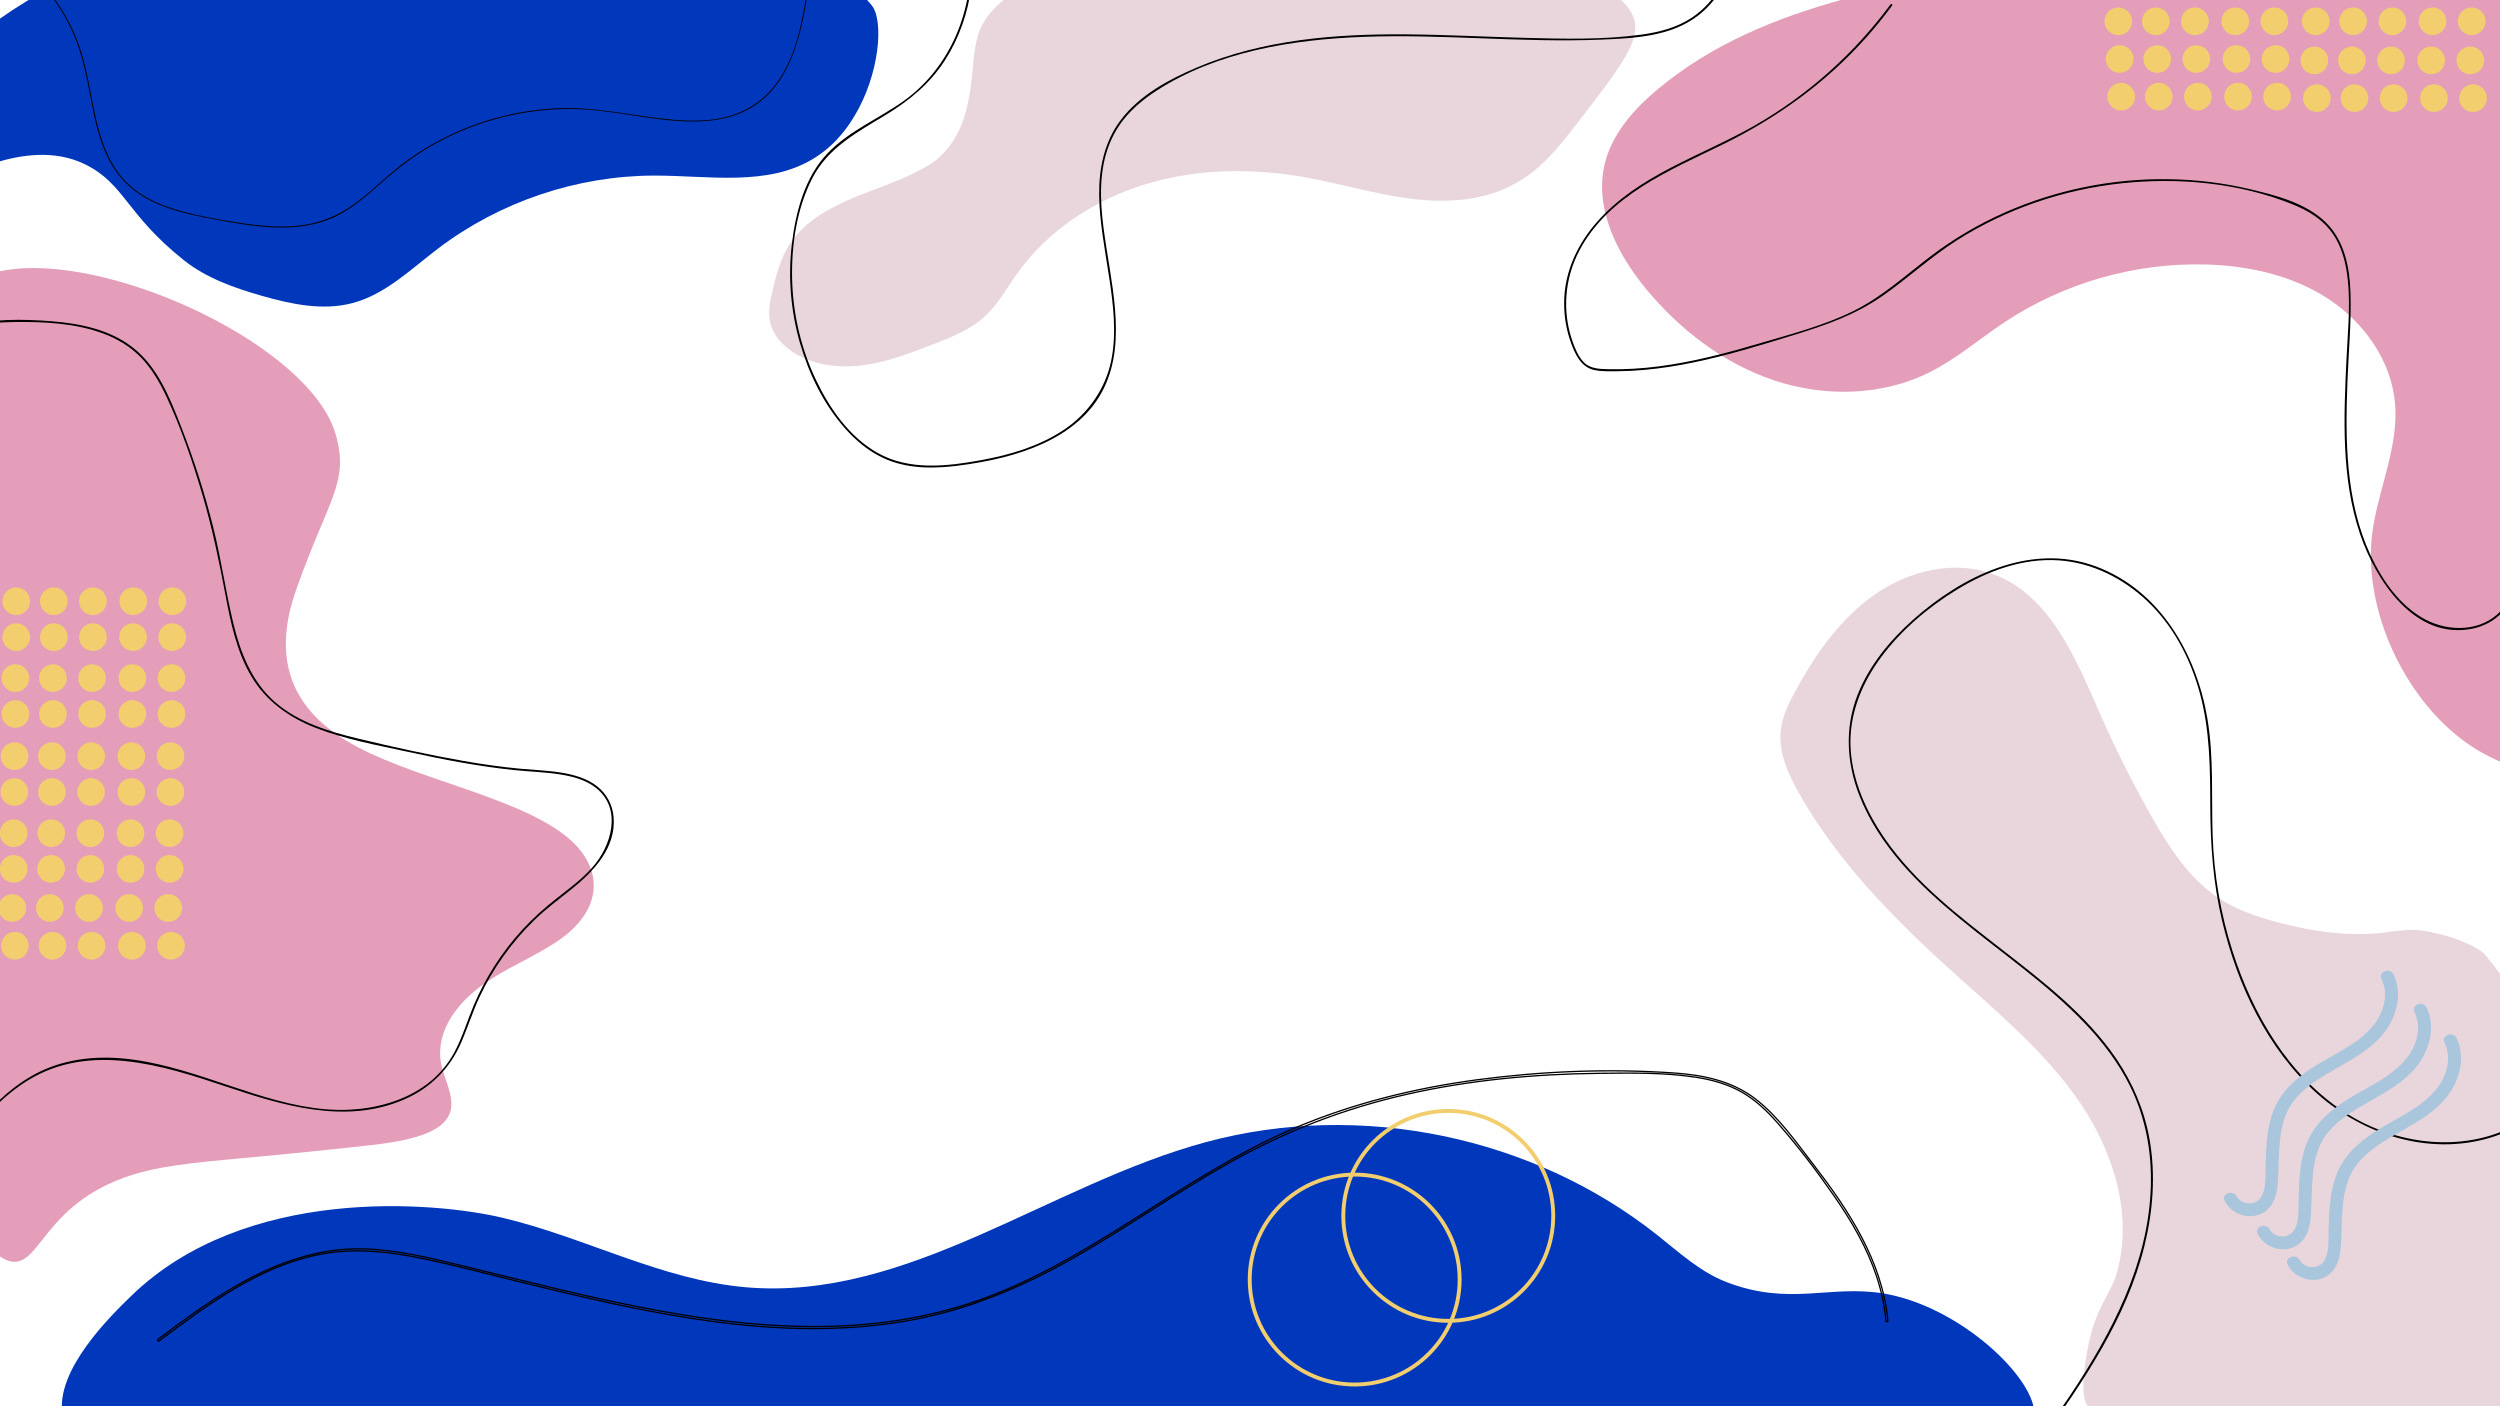 <?xml version="1.0" encoding="UTF-8"?>
<svg xmlns="http://www.w3.org/2000/svg" viewBox="0 0 1920 1080">
  <g id="Layer_1" data-name="Layer 1">
    <path d="m48.07,1086.78c-6.07-34.33,37-76.23,52.53-91.34,87.67-85.3,232.94-72.54,285.05-60.26,63.26,14.91,122.29,47.79,187.04,53.43,124.56,10.85,233.5-79.3,354.27-111.68,117.93-31.63,250.15-4.25,345.83,71.6,16.87,13.37,33.09,28.41,53.19,36.13,48.4,18.59,79,2.04,119.99,8.64,59.66,9.61,118.78,66.48,116.37,94.18-11.55,132.46-1481.38,185.11-1514.25-.69Z" style="fill: #0137bb;"/>
    <path d="m10.56,206.63c81.91-8.93,228.08,60.7,247.16,126.69,10.8,37.36-5.39,49.16-30.25,119.53-14.04,39.74-14.03,84.17,38.34,115.94,46.68,28.31,127.41,41.64,167.33,72.18,31.12,23.81,30.4,56.11-1.79,79.6-15.52,11.33-37.23,20.44-54.15,31.31-30.29,19.46-44.06,44.51-37.64,68.49,4.2,15.69,15.68,33.36-4.25,46.06-11.79,7.52-31.8,10.99-51.06,13.12-98.06,10.85-129.52,11.66-160.18,17.26-86.85,15.87-90.43,72.46-113.03,72.28-81.35-.68-243.49-735.96-.48-762.44Z" style="fill: #e49eb9;"/>
    <path d="m751.32,26.23c-7.76,23.76.35,68.87-31.87,96.24-2.26,1.92-12.6,9.47-35.81,18.48-28.96,11.24-61.59,21.35-77.91,47.78-6.54,10.58-9.73,22.85-12.54,34.97-1.82,7.84-3.51,16.01-1.74,23.86,2.02,8.95,8.4,16.41,15.88,21.71,15.49,10.97,35.64,13.67,54.48,11.35s36.77-9.22,54.48-16.06c14.12-5.46,28.6-11.13,39.8-21.32,10.33-9.41,17.11-21.98,25.23-33.36,23.75-33.29,59.88-56.8,99.03-68.59,39.15-11.79,81.18-12.32,121.45-5.23,26.46,4.66,52.31,12.54,78.92,16.2,26.61,3.67,54.8,2.82,78.84-9.17,22.79-11.37,35.33-27.05,55.39-53.16,27.57-35.88,43.22-56.24,40.72-72.36-12.26-79.22-469.41-98.38-504.35,8.66Z" style="fill: #e9d6dc;"/>
    <path d="m1758.42-199.55c-5.79,2-4.65,5.88-67.42,91.44-15.6,21.27-25.3,34.14-42.19,46.35-21.31,15.39-47.62,21.91-73.34,27.31-105.43,22.14-219.8,33.92-302.43,103.05-18.25,15.27-35.01,34.1-40.6,57.23-8.21,33.97,9.4,69.01,31.64,95.96,26,31.51,59.66,57.4,98.41,70.33,38.75,12.93,82.72,12.11,119.27-6.13,20.68-10.32,38.35-25.66,57.6-38.45,45.2-30.03,99.74-45.77,153.99-44.43,33.1.82,66.73,8.17,94.48,26.23,27.74,18.07,48.89,47.85,51.59,80.85,2.63,32.12-11.74,62.95-16.9,94.76-10.07,61.96,25.53,136.78,78.08,169.83,54.45,34.25,144.37,33.15,186.74-8.26,146.55-143.2-250.34-793.2-328.92-766.09Z" style="fill: #e49eb9;"/>
    <path d="m1603.53,1080c-7.27-8.57-1.51-39.07,1.31-51.38,5.6-24.52,16.19-35.89,20.16-48.72,13.77-44.51-1.03-93.76-27.12-132.37-26.08-38.6-62.43-68.86-97.04-100.05-45.5-41-89.34-85.21-119.37-138.58-8.32-14.8-15.73-31.26-13.83-48.13,1.22-10.83,6.19-20.85,11.42-30.41,15.43-28.23,34.4-55.43,60.8-73.82,26.4-18.39,61.37-26.76,91.47-15.41,43.31,16.32,63.02,64.97,81.62,107.35,11.97,27.29,25.38,53.94,40.16,79.82,13.25,23.19,28.26,46.45,50.51,61.23,13.64,9.06,29.36,14.46,45.17,18.7,28.42,7.61,58.25,11.73,87.34,7.33,18.1-2.74,25.4-1.28,39.87,2.45,18.76,4.83,30.6,12.79,32.32,14.93,330.5,409.96,141.75,873.37-304.78,347.07Z" style="fill: #e9d6dc;"/>
    <path d="m-40.57,140.33c1.45,1.34,59.34-36.79,105.67-14.24,30.66,14.93,31.43,38.16,76.1,73.75,17.26,13.75,38.6,21.25,59.82,27.33,22.78,6.52,47.07,11.67,69.95,5.53,25.17-6.76,44.64-26,65.39-41.76,47.42-36.04,106.8-56.06,166.35-56.09,41.69-.02,86.95,8.63,122.43-13.26,18.52-11.43,27.95-27.31,31.11-32.54,19.04-31.46,22.91-73.25,13.1-85.11C473.97-232.16-186.39,4.84-40.57,140.33Z" style="fill: #0137bb;"/>
    <path d="m-63.75,926.27c27.11-33.02,48.3-74.2,85.85-96.95,47.03-28.49,102.54-11.31,150.57,4.82,44.11,14.82,92.53,29.81,137.71,10.25,20.14-8.72,35.1-23.66,43.85-43.77,5.02-11.54,8.73-23.6,14.09-35,5.08-10.81,11.12-21.16,18.02-30.91s15.32-19.63,24.26-28.27c8.86-8.56,18.7-15.87,28.3-23.55,16.95-13.57,34.26-31.71,32.37-55.23-.76-9.42-5.29-17.99-12.74-23.82-7.57-5.93-17.1-8.69-26.44-10.29-10.66-1.83-21.49-2.16-32.24-3.15-14.61-1.35-29.15-3.43-43.61-5.95-27.1-4.73-54.06-10.7-80.81-17.12-22.73-5.46-46.34-12.5-64.28-28.19-17.87-15.63-26.58-38.08-32-60.63-5.87-24.39-9.3-49.27-15.4-73.63-6.68-26.68-15.09-52.93-25.16-78.52-8.52-21.64-17.79-44.83-36.7-59.55-17.62-13.71-40.32-18.36-62.1-20.08s-46.7-2.2-68.72,4.11c-10.24,2.94-19.84,7.57-28.2,14.21-.76.6.31,1.66,1.06,1.06,18.95-15.05,43.74-18.52,67.25-18.8,22.74-.27,46.65.84,68.17,8.84,10.95,4.07,21.1,10.22,29.21,18.68s14.41,19.35,19.48,30.24c11.27,24.24,20.06,49.9,27.58,75.52s12.68,50.46,17.49,76.1c4.04,21.53,8.63,43.7,19.93,62.76,11.28,19.02,28.98,31.57,49.33,39.52,22.84,8.92,47.5,13.33,71.37,18.53,26.73,5.82,53.65,11.06,80.88,13.89,11.71,1.22,23.55,1.51,35.2,3.3,9.77,1.51,19.91,4.13,27.82,10.34,20.53,16.12,11.93,44.89-3.03,61.5-8.02,8.9-17.71,16.05-27.09,23.41-9.31,7.31-18.14,15.13-26.16,23.85-15.73,17.1-28.49,36.92-37.54,58.32-5.03,11.9-8.64,24.44-14.76,35.87-5.2,9.72-12.42,18.12-21.25,24.71-16.94,12.63-38.27,18.49-59.15,19.55-25.2,1.27-50.1-4.96-73.97-12.45-47.33-14.86-98.29-37.49-148.58-22.73-41.56,12.2-67.1,49.26-91.33,82.49-6.34,8.69-12.75,17.34-19.57,25.65-.61.74.45,1.81,1.06,1.06h0Z"/>
    <path d="m122.14,1029.88c37.18-27.87,76.59-57.19,123.14-66.44,26.56-5.28,53.48-2.28,79.74,3.22,25.24,5.29,50.22,11.97,75.27,18.1,95.49,23.37,195.67,46.53,294.27,30.01,46.48-7.79,89.45-25.67,130.23-48.89,40.23-22.91,78.15-49.61,118.44-72.4,43-24.32,88.83-42.08,137.01-53.02,48.59-11.03,98.48-15.63,148.25-16.15,24.45-.26,49.66-.72,73.88,3,12.3,1.89,24.49,5.26,35.36,11.46,10.61,6.05,19.49,14.59,27.5,23.72,15.58,17.75,30.12,36.87,43.56,56.27s25.19,39.63,32.54,61.87c3.63,10.98,6,22.27,7.07,33.78.09.95,1.59.96,1.5,0-4.26-45.9-30.26-85.12-57.7-120.69-13.26-17.19-26.37-35.92-43.6-49.4-18.17-14.21-40.73-18.75-63.26-20.29-50.16-3.43-101.48-1.38-151.29,5.3-48.13,6.45-95.67,18.24-140.41,37.31-88.56,37.75-160.99,107.04-253.73,135.86-101.05,31.4-208.62,11.8-309.04-11.89-25.29-5.97-50.49-12.31-75.73-18.47-25.21-6.14-50.74-12.45-76.82-13-47.98-1.01-90.46,21.89-128.67,48.75-9.56,6.72-18.93,13.7-28.28,20.71-.76.57-.02,1.87.76,1.3h0Z" style="fill: none; stroke: #000; stroke-miterlimit: 10;"/>
    <path d="m1567.5,1106.6c32.65-46.07,65.71-94.15,79.44-149.75,6.56-26.55,8.69-54.47,3.98-81.51-3.89-22.34-12.78-43.36-25.51-62.09-22.98-33.83-56.01-59.2-87.95-84.04-32.37-25.17-65.99-50.68-89.63-84.72-14.15-20.38-25.01-44.18-26.54-69.21-1.57-25.84,8.35-50.35,23.58-70.82s36.2-38.36,58.39-51.84c23.28-14.15,50.19-24.09,77.79-22.27,25.64,1.69,49.66,13.85,68.14,31.39,19.76,18.76,32.74,43.52,40.01,69.59,8.01,28.7,8.21,58.22,8.3,87.79.1,29.75,2.17,59.07,9.07,88.08,11.73,49.31,34.74,98.58,73.1,132.77,35.52,31.65,85.85,47.71,132.5,33.89,10.95-3.24,21.3-8.2,30.67-14.72.79-.55.04-1.85-.76-1.3-42.05,29.26-100,23.32-141.53-3.74-43.21-28.16-70.55-75.38-85.94-123.56-9.2-28.79-14.27-58.76-15.29-88.96-1.01-29.94.97-60.05-4.04-89.73-8.38-49.72-36.4-98.55-85.66-116.85-50.39-18.72-103.1,7.7-140.56,41.11-17.91,15.98-33.73,35.26-42.55,57.79-9.82,25.09-8.34,51.92,1.38,76.83,15.11,38.73,45.42,68.6,76.92,94.53,32.12,26.45,66.96,50,95.86,80.15,13.94,14.54,26.3,30.7,35.25,48.8,11.9,24.09,16.81,50.88,15.9,77.65-2,58.74-29.95,111.84-61.9,159.69-7.72,11.56-15.71,22.93-23.75,34.27-.56.79.74,1.54,1.3.76h0Z"/>
    <path d="m725.13-95.84c24.24,35.99,26.11,83.88,9,123.21-8.57,19.69-22.03,37.1-39.47,49.7-19.33,13.96-42.33,23.15-59.03,40.59-17.61,18.39-24.54,45.22-27.49,69.85-3.04,25.41-.85,51.45,6.25,76.03,6.87,23.75,18.26,47.05,34.75,65.63,7.81,8.8,17.01,16.54,27.58,21.81,11.75,5.86,24.75,8.07,37.8,8.07s25.76-1.78,38.39-4.04c11.17-1.99,22.26-4.65,33.01-8.32,20.26-6.93,39.93-17.73,53.3-34.87,27.13-34.78,16.83-81.04,10.61-120.93-3.34-21.39-6.42-43.66-2.2-65.15,2.04-10.37,5.9-20.34,11.79-29.14,7.42-11.1,17.79-19.89,28.95-27.07,46.57-29.97,104.21-39.18,158.58-41.22,60.9-2.29,121.74,4.61,182.63,2.13,25.47-1.04,53.68-2.31,74.68-18.58,17.23-13.35,26.55-33.99,32.52-54.42,3.16-10.81,5.48-21.84,7.63-32.88.18-.94-1.26-1.35-1.45-.4-4.32,22.18-9.21,45.12-20.87,64.77-5.77,9.72-13.33,18.4-22.8,24.66-11.35,7.5-24.72,11.04-38.07,12.91-29.63,4.13-60.2,3.35-90.02,2.57s-61.07-2.47-91.63-2.69c-54.08-.39-109.66,4.02-160,25.3-21.87,9.24-44.57,21.47-59.09,40.84-12.41,16.57-16.58,37.03-16.33,57.39s4.46,42.03,7.64,62.87,5.98,43.29,1.54,64.53-17.58,40.28-36.17,52.72c-18.78,12.57-41.05,19.2-63.09,23.26-26.4,4.87-55.69,8.32-80.08-5.45-21.97-12.41-37.23-34.65-47.76-57.03-11.24-23.9-17.29-50.21-17.88-76.6-.58-25.98,3.55-54.15,15.57-77.46,12.04-23.36,34.69-35.39,56.29-48.47,18.21-11.03,34.04-24.08,45.62-42.15,21.77-33.97,27.35-78.46,13.79-116.56-3.29-9.24-7.72-18.03-13.2-26.16-.54-.8-1.84-.05-1.3.76h0Z"/>
    <path d="m-36.59-55.38C-10.32-47.97,13.39-32.79,31.58-12.48c9.18,10.25,16.94,21.78,22.87,34.21s9.55,25.59,12.35,39.03c5.3,25.53,8.21,53.77,25.24,74.74,17.91,22.06,47.19,28.29,73.73,33.19,29.44,5.43,61.8,11.1,90.22-1.6,13.68-6.11,24.99-16.19,36.1-26.01s23.57-19.78,36.91-27.67c26.33-15.59,56.08-25.41,86.52-28.57,14.69-1.52,29.49-1.46,44.17.13s29.65,4.37,44.51,6.3c26.92,3.5,56.62,4.5,79.27-12.97,20.8-16.04,29.07-42.54,33.97-67.28,1.27-6.41,2.33-12.85,3.34-19.3.07-.47-.65-.68-.72-.2-4.09,26.11-8.94,54.7-26.25,75.71-8.94,10.85-21.05,18.49-34.59,22.2-13.74,3.76-28.21,3.73-42.3,2.5-29.07-2.54-57.46-9.83-86.81-8.84-28.75.97-57.25,7.9-83.3,20.08-13.4,6.27-26.14,13.93-37.92,22.89s-22.56,19.92-34.56,29.01c-12.9,9.77-27.32,16.08-43.44,18.06s-32.17.3-47.98-2.2c-14.48-2.29-29.08-4.8-43.23-8.65-13.91-3.78-27.71-9.28-38.78-18.76-21.31-18.25-26.34-46.94-31.39-73.06-2.57-13.29-5.26-26.62-10.16-39.29-4.64-12-10.96-23.33-18.63-33.65C25.35-23.15,4.59-39.82-19.07-49.99c-5.64-2.42-11.42-4.45-17.32-6.12-.47-.13-.66.59-.2.72h0Z"/>
    <path d="m1451.9,3.44c-27.97,37.89-63.79,69.84-104.7,93.18-41.06,23.42-89.23,37.64-121.18,74.37-14.09,16.2-23.55,36.01-24.65,57.66-.6,11.69,1.12,23.52,5.1,34.52,3.3,9.13,7.88,19.06,18.35,21.1,5.81,1.13,12.03.89,17.92.83,6.57-.06,13.13-.4,19.67-.98,12.72-1.12,25.36-3.11,37.87-5.69,25.96-5.34,51.33-13.12,76.63-20.91s47.8-15.58,68.77-30.21c19.62-13.69,37.18-30.05,57.43-42.89,37.89-24.03,81.47-38.82,126.04-43.61,43.73-4.7,90.57-.47,131.59,16.12,10.87,4.39,21.33,10.43,28.73,19.72,6.92,8.68,10.64,19.4,12.51,30.23,3.86,22.32,1.21,45.68.15,68.15-2.12,44.91-4.26,91.75,10.34,134.98,12.05,35.68,41.93,81.48,85.89,72.9,9.02-1.76,17.33-6.09,23.55-12.9.65-.71-.41-1.78-1.06-1.06-14.86,16.26-39.94,16.61-58.41,6.71-19.52-10.46-32.91-30-42.01-49.66-19.21-41.49-19.3-88.76-17.56-133.53.86-22.25,2.98-44.65,2.34-66.93-.56-19.69-4.46-40.7-19.2-54.94-15.14-14.62-37.93-20.55-57.84-25.27-20.82-4.94-42.21-7.49-63.61-7.73-42.83-.49-85.76,8.28-124.93,25.62-20,8.85-38.93,19.98-56.37,33.17-19.34,14.63-37.34,31.26-59.22,42.16-22.99,11.45-48.52,18.02-73.06,25.27s-50.9,14.19-77.08,17.55c-12.81,1.64-25.73,2.47-38.65,2.17-6.84-.16-14.12-.24-19.16-5.58-4.07-4.31-6.44-10.29-8.39-15.79-8.11-22.91-6.04-48.45,5.32-69.87,22.4-42.25,69.18-61.4,109.84-81.28,41.49-20.28,78.89-47.07,109.79-81.55,7.25-8.09,14.09-16.54,20.54-25.28.57-.78-.73-1.53-1.3-.76h0Z"/>
    <circle cx="1040.39" cy="982.7" r="80.61" style="fill: none; stroke: #f2ce6e; stroke-miterlimit: 10; stroke-width: 3px;"/>
    <circle cx="1112.28" cy="933.81" r="80.61" style="fill: none; stroke: #f2ce6e; stroke-miterlimit: 10; stroke-width: 3px;"/>
  </g>
  <g id="Layer_2" data-name="Layer 2">
    <g>
      <g>
        <circle cx="1655.7" cy="16.35" r="10.63" style="fill: #f2ce6e;"/>
        <circle cx="1626.84" cy="16.35" r="10.63" style="fill: #f2ce6e;"/>
        <circle cx="1685.74" cy="16.35" r="10.63" style="fill: #f2ce6e;"/>
        <circle cx="1716.7" cy="16.35" r="10.63" style="fill: #f2ce6e;"/>
        <circle cx="1746.74" cy="16.35" r="10.63" style="fill: #f2ce6e;"/>
      </g>
      <g>
        <circle cx="1807.21" cy="16.35" r="10.63" style="fill: #f2ce6e;"/>
        <circle cx="1778.48" cy="16.35" r="10.63" style="fill: #f2ce6e;"/>
        <circle cx="1837.38" cy="16.35" r="10.63" style="fill: #f2ce6e;"/>
        <circle cx="1868.21" cy="16.35" r="10.63" style="fill: #f2ce6e;"/>
        <circle cx="1898.25" cy="16.35" r="10.63" style="fill: #f2ce6e;"/>
      </g>
      <g>
        <circle cx="1656.75" cy="45.34" r="10.63" style="fill: #f2ce6e;"/>
        <circle cx="1627.89" cy="45.34" r="10.63" style="fill: #f2ce6e;"/>
        <circle cx="1686.79" cy="45.34" r="10.63" style="fill: #f2ce6e;"/>
        <circle cx="1717.62" cy="45.34" r="10.63" style="fill: #f2ce6e;"/>
        <circle cx="1747.66" cy="45.34" r="10.63" style="fill: #f2ce6e;"/>
      </g>
      <g>
        <circle cx="1806.29" cy="46.39" r="10.63" style="fill: #f2ce6e;"/>
        <circle cx="1777.43" cy="46.39" r="10.63" style="fill: #f2ce6e;"/>
        <circle cx="1836.33" cy="46.39" r="10.63" style="fill: #f2ce6e;"/>
        <circle cx="1867.16" cy="46.39" r="10.63" style="fill: #f2ce6e;"/>
        <circle cx="1897.2" cy="46.39" r="10.63" style="fill: #f2ce6e;"/>
      </g>
      <g>
        <circle cx="1657.93" cy="74.2" r="10.63" style="fill: #f2ce6e;"/>
        <circle cx="1629.07" cy="74.2" r="10.63" style="fill: #f2ce6e;"/>
        <circle cx="1687.97" cy="74.2" r="10.63" style="fill: #f2ce6e;"/>
        <circle cx="1718.8" cy="74.2" r="10.63" style="fill: #f2ce6e;"/>
        <circle cx="1748.84" cy="74.2" r="10.63" style="fill: #f2ce6e;"/>
      </g>
      <g>
        <circle cx="1808.26" cy="75.38" r="10.63" style="fill: #f2ce6e;"/>
        <circle cx="1779.4" cy="75.38" r="10.63" style="fill: #f2ce6e;"/>
        <circle cx="1838.3" cy="75.38" r="10.63" style="fill: #f2ce6e;"/>
        <circle cx="1869.26" cy="75.38" r="10.63" style="fill: #f2ce6e;"/>
        <circle cx="1899.3" cy="75.38" r="10.63" style="fill: #f2ce6e;"/>
      </g>
    </g>
  </g>
  <g id="Layer_3" data-name="Layer 3">
    <g>
      <g>
        <circle cx="41.34" cy="461.76" r="10.63" style="fill: #f2ce6e;"/>
        <circle cx="12.48" cy="461.76" r="10.63" style="fill: #f2ce6e;"/>
        <circle cx="71.38" cy="461.76" r="10.63" style="fill: #f2ce6e;"/>
        <circle cx="102.34" cy="461.76" r="10.63" style="fill: #f2ce6e;"/>
        <circle cx="132.37" cy="461.76" r="10.63" style="fill: #f2ce6e;"/>
      </g>
      <g>
        <circle cx="41.34" cy="489.31" r="10.63" style="fill: #f2ce6e;"/>
        <circle cx="12.48" cy="489.31" r="10.63" style="fill: #f2ce6e;"/>
        <circle cx="71.38" cy="489.31" r="10.63" style="fill: #f2ce6e;"/>
        <circle cx="102.2" cy="489.31" r="10.63" style="fill: #f2ce6e;"/>
        <circle cx="132.24" cy="489.31" r="10.63" style="fill: #f2ce6e;"/>
      </g>
      <g>
        <circle cx="40.68" cy="520.79" r="10.63" style="fill: #f2ce6e;"/>
        <circle cx="11.82" cy="520.79" r="10.63" style="fill: #f2ce6e;"/>
        <circle cx="70.72" cy="520.79" r="10.63" style="fill: #f2ce6e;"/>
        <circle cx="101.68" cy="520.79" r="10.63" style="fill: #f2ce6e;"/>
        <circle cx="131.72" cy="520.79" r="10.63" style="fill: #f2ce6e;"/>
      </g>
      <g>
        <circle cx="40.68" cy="548.34" r="10.63" style="fill: #f2ce6e;"/>
        <circle cx="11.82" cy="548.34" r="10.63" style="fill: #f2ce6e;"/>
        <circle cx="70.72" cy="548.34" r="10.63" style="fill: #f2ce6e;"/>
        <circle cx="101.68" cy="548.34" r="10.63" style="fill: #f2ce6e;"/>
        <circle cx="131.72" cy="548.34" r="10.63" style="fill: #f2ce6e;"/>
      </g>
      <g>
        <circle cx="39.9" cy="580.74" r="10.63" style="fill: #f2ce6e;"/>
        <circle cx="11.17" cy="580.74" r="10.63" style="fill: #f2ce6e;"/>
        <circle cx="70.07" cy="580.74" r="10.63" style="fill: #f2ce6e;"/>
        <circle cx="100.89" cy="580.74" r="10.63" style="fill: #f2ce6e;"/>
        <circle cx="130.93" cy="580.74" r="10.63" style="fill: #f2ce6e;"/>
      </g>
      <g>
        <circle cx="39.9" cy="608.28" r="10.63" style="fill: #f2ce6e;"/>
        <circle cx="11.04" cy="608.28" r="10.63" style="fill: #f2ce6e;"/>
        <circle cx="69.93" cy="608.28" r="10.63" style="fill: #f2ce6e;"/>
        <circle cx="100.89" cy="608.28" r="10.63" style="fill: #f2ce6e;"/>
        <circle cx="130.93" cy="608.28" r="10.63" style="fill: #f2ce6e;"/>
      </g>
      <g>
        <circle cx="39.37" cy="639.9" r="10.63" style="fill: #f2ce6e;"/>
        <circle cx="10.51" cy="639.9" r="10.63" style="fill: #f2ce6e;"/>
        <circle cx="69.41" cy="639.9" r="10.63" style="fill: #f2ce6e;"/>
        <circle cx="100.24" cy="639.9" r="10.63" style="fill: #f2ce6e;"/>
        <circle cx="130.28" cy="639.9" r="10.63" style="fill: #f2ce6e;"/>
      </g>
      <g>
        <circle cx="39.24" cy="667.31" r="10.63" style="fill: #f2ce6e;"/>
        <circle cx="10.51" cy="667.31" r="10.63" style="fill: #f2ce6e;"/>
        <circle cx="69.41" cy="667.31" r="10.63" style="fill: #f2ce6e;"/>
        <circle cx="100.24" cy="667.31" r="10.63" style="fill: #f2ce6e;"/>
        <circle cx="130.28" cy="667.31" r="10.63" style="fill: #f2ce6e;"/>
      </g>
      <g>
        <circle cx="38.32" cy="697.35" r="10.63" style="fill: #f2ce6e;"/>
        <circle cx="9.46" cy="697.35" r="10.63" style="fill: #f2ce6e;"/>
        <circle cx="68.36" cy="697.35" r="10.63" style="fill: #f2ce6e;"/>
        <circle cx="99.19" cy="697.35" r="10.63" style="fill: #f2ce6e;"/>
        <circle cx="129.23" cy="697.35" r="10.63" style="fill: #f2ce6e;"/>
      </g>
      <g>
        <circle cx="40.29" cy="726.34" r="10.63" style="fill: #f2ce6e;"/>
        <circle cx="11.43" cy="726.34" r="10.63" style="fill: #f2ce6e;"/>
        <circle cx="70.33" cy="726.34" r="10.63" style="fill: #f2ce6e;"/>
        <circle cx="101.29" cy="726.34" r="10.63" style="fill: #f2ce6e;"/>
        <circle cx="131.33" cy="726.34" r="10.63" style="fill: #f2ce6e;"/>
      </g>
    </g>
    <g>
      <path d="m1877.44,800.98c5.8,12.1,1.54,26.01-6.7,35.93-10.87,13.2-27.16,20.38-41.52,28.98-14.03,8.35-27.33,18.83-33.99,34.13-6.03,13.88-6.41,29.36-6.86,44.27-.29,7.85,1,20.31-5.33,26.26-4.51,4.33-13.77,2.92-16.72-2.67-3.03-5.65-12.39-2.14-9.29,3.57,6.72,12.71,25.51,16.15,34.94,4.1,5.5-7,5.83-16.35,6.12-24.85.37-9.07.39-18.04,1.47-27.05,1.08-9.01,3.17-17.98,8.01-25.76,5.28-8.33,13.06-14.65,21.23-20.02,16.53-10.83,35.56-18.37,48.84-33.61,10.87-12.56,16.52-31.24,9.07-46.86-2.69-5.75-12.05-2.25-9.29,3.57Z" style="fill: #aac6dc;"/>
      <path d="m1854.4,777.44c5.8,12.1,1.54,26.01-6.7,35.93-10.87,13.2-27.16,20.38-41.52,28.98-14.03,8.35-27.33,18.83-33.99,34.13-6.03,13.88-6.41,29.36-6.86,44.27-.29,7.85,1,20.31-5.33,26.26-4.51,4.33-13.77,2.92-16.72-2.67-3.03-5.65-12.39-2.14-9.29,3.57,6.72,12.71,25.51,16.15,34.94,4.1,5.5-7,5.83-16.35,6.12-24.85.37-9.07.39-18.04,1.47-27.05,1.08-9.01,3.17-17.98,8.01-25.76,5.28-8.33,13.06-14.65,21.23-20.02,16.53-10.83,35.56-18.37,48.84-33.61,10.87-12.56,16.52-31.24,9.07-46.86-2.77-5.82-12.05-2.25-9.29,3.57Z" style="fill: #aac6dc;"/>
      <path d="m1829.03,752.03c5.8,12.1,1.54,26.01-6.7,35.93-10.87,13.2-27.16,20.38-41.52,28.98-14.03,8.35-27.33,18.83-33.99,34.13-6.03,13.88-6.41,29.36-6.86,44.27-.29,7.85,1,20.31-5.33,26.26-4.51,4.33-13.77,2.92-16.72-2.67-3.03-5.65-12.39-2.14-9.29,3.57,6.72,12.71,25.51,16.15,34.94,4.1,5.5-7,5.83-16.35,6.12-24.85.37-9.07.39-18.04,1.47-27.05,1.08-9.01,3.17-17.98,8.01-25.76,5.28-8.33,13.06-14.65,21.23-20.02,16.53-10.83,35.56-18.37,48.84-33.61,10.87-12.56,16.52-31.24,9.07-46.86-2.77-5.82-12.05-2.25-9.29,3.57Z" style="fill: #aac6dc;"/>
    </g>
  </g>
</svg>